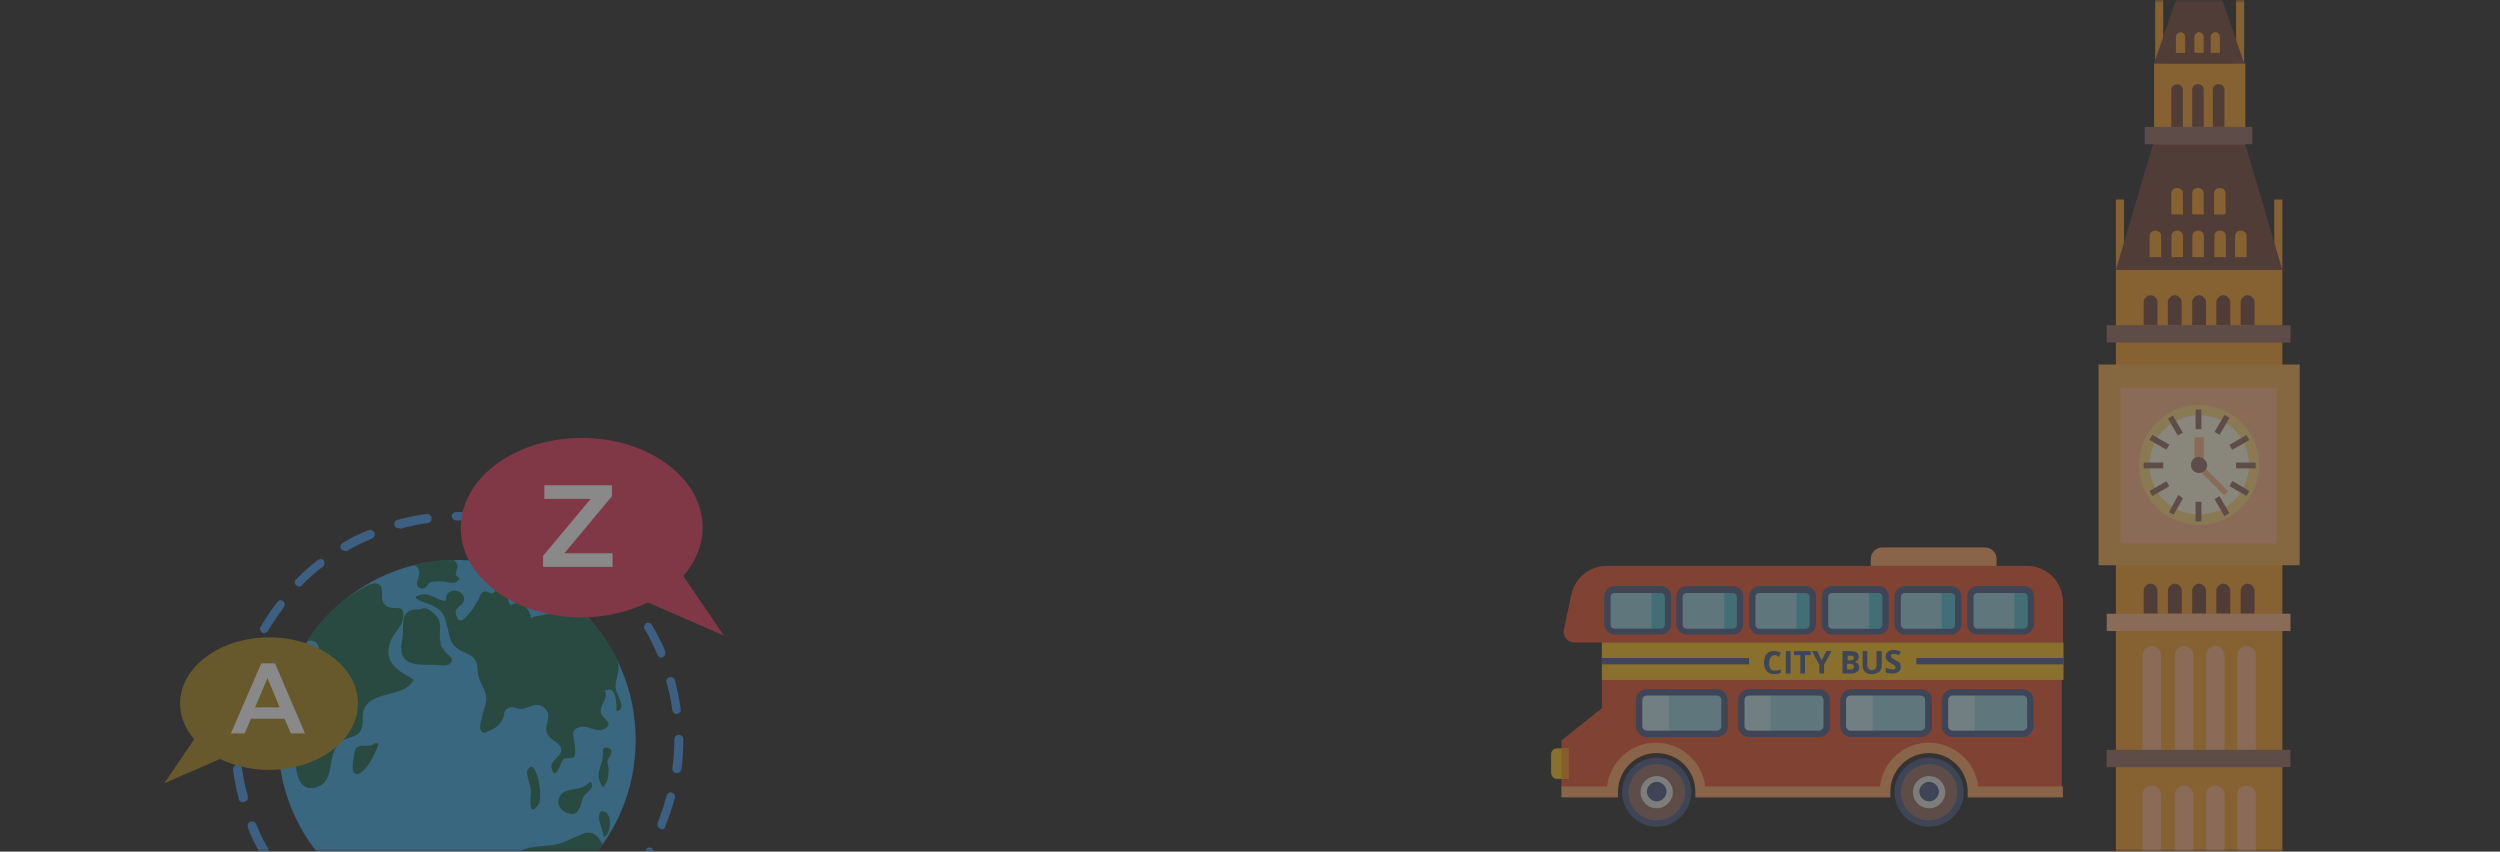 <svg width="411" height="140" viewBox="0 0 411 140" fill="none" xmlns="http://www.w3.org/2000/svg">
<rect x="0" y="0" width="411" height="140" fill="#333333" stroke="none"/>
<g opacity="0.6">
<mask id="mask0_641_7529" style="mask-type:alpha" maskUnits="userSpaceOnUse" x="0" y="0" width="411" height="140">
<path d="M0 5C0 2.239 2.239 0 5 0H406C408.761 0 411 2.239 411 5V140H0V5Z" fill="#FCB814"/>
</mask>
<g mask="url(#mask0_641_7529)">
<g style="mix-blend-mode:luminosity">
<mask id="mask1_641_7529" style="mask-type:alpha" maskUnits="userSpaceOnUse" x="0" y="-42" width="511" height="198">
<rect y="-42" width="511" height="198" rx="10" fill="#EEF4FF"/>
</mask>
<g mask="url(#mask1_641_7529)">
<g opacity="0.7">
<path d="M375.217 32.805H373.887V44.374H375.217V32.805Z" fill="#F69F2E"/>
<path d="M368.94 -1.141H367.609V10.428H368.94V-1.141Z" fill="#F69F2E"/>
<path d="M355.639 -1.141H354.309V10.428H355.639V-1.141Z" fill="#F69F2E"/>
<path d="M349.186 32.809H347.855V44.378H349.186V32.809Z" fill="#F69F2E"/>
<path d="M375.219 44.379H347.855V185.103H375.219V44.379Z" fill="#F69F2E"/>
<path d="M355.271 124.793H352.23V107.724C352.23 106.776 352.991 106.207 353.751 106.207C354.701 106.207 355.271 106.966 355.271 107.724V124.793Z" fill="#FFB887"/>
<path d="M360.583 124.793H357.543V107.724C357.543 106.776 358.303 106.207 359.063 106.207C360.013 106.207 360.583 106.966 360.583 107.724V124.793Z" fill="#FFB887"/>
<path d="M365.718 124.793H362.678V107.724C362.678 106.776 363.438 106.207 364.198 106.207C365.148 106.207 365.718 106.966 365.718 107.724V124.793Z" fill="#FFB887"/>
<path d="M370.859 124.793H367.818V107.724C367.818 106.776 368.578 106.207 369.339 106.207C370.289 106.207 370.859 106.966 370.859 107.724V124.793Z" fill="#FFB887"/>
<path d="M355.271 147.735H352.23V130.666C352.23 129.717 352.991 129.148 353.751 129.148C354.701 129.148 355.271 129.907 355.271 130.666V147.735Z" fill="#FFB887"/>
<path d="M360.583 147.735H357.543V130.666C357.543 129.717 358.303 129.148 359.063 129.148C360.013 129.148 360.583 129.907 360.583 130.666V147.735Z" fill="#FFB887"/>
<path d="M365.718 147.735H362.678V130.666C362.678 129.717 363.438 129.148 364.198 129.148C365.148 129.148 365.718 129.907 365.718 130.666V147.735Z" fill="#FFB887"/>
<path d="M370.859 147.735H367.818V130.666C367.818 129.717 368.578 129.148 369.339 129.148C370.289 129.148 370.859 129.907 370.859 130.666V147.735Z" fill="#FFB887"/>
<path d="M376.546 123.27H346.332V126.114H376.546V123.27Z" fill="#966D62"/>
<path d="M378.065 59.926H345V92.926H378.065V59.926Z" fill="#F8AF50"/>
<path d="M374.265 63.73H348.611V89.334H374.265V63.73Z" fill="#FFB887"/>
<path d="M354.696 100.888H352.416V97.095C352.416 96.526 352.986 95.957 353.556 95.957C354.126 95.957 354.696 96.526 354.696 97.095V100.888V100.888Z" fill="#764A3E"/>
<path d="M358.688 100.888H356.408V97.095C356.408 96.526 356.978 95.957 357.548 95.957C358.118 95.957 358.688 96.526 358.688 97.095V100.888V100.888Z" fill="#764A3E"/>
<path d="M362.673 100.888H360.393V97.095C360.393 96.526 360.963 95.957 361.533 95.957C362.103 95.957 362.673 96.526 362.673 97.095V100.888V100.888Z" fill="#764A3E"/>
<path d="M366.653 100.888H364.373V97.095C364.373 96.526 364.943 95.957 365.513 95.957C366.083 95.957 366.653 96.526 366.653 97.095V100.888V100.888Z" fill="#764A3E"/>
<path d="M370.646 100.888H368.365V97.095C368.365 96.526 368.935 95.957 369.505 95.957C370.075 95.957 370.646 96.526 370.646 97.095V100.888V100.888Z" fill="#764A3E"/>
<path d="M376.56 100.895H346.346V103.739H376.56V100.895Z" fill="#FFB887"/>
<path d="M354.696 53.462H352.416V49.669C352.416 49.1 352.986 48.531 353.556 48.531C354.126 48.531 354.696 49.1 354.696 49.669V53.462V53.462Z" fill="#764A3E"/>
<path d="M358.669 53.462H356.389V49.669C356.389 49.1 356.959 48.531 357.529 48.531C358.099 48.531 358.669 49.1 358.669 49.669V53.462V53.462Z" fill="#764A3E"/>
<path d="M362.673 53.462H360.393V49.669C360.393 49.1 360.963 48.531 361.533 48.531C362.103 48.531 362.673 49.1 362.673 49.669V53.462V53.462Z" fill="#764A3E"/>
<path d="M366.653 53.462H364.373V49.669C364.373 49.1 364.943 48.531 365.513 48.531C366.083 48.531 366.653 49.1 366.653 49.669V53.462V53.462Z" fill="#764A3E"/>
<path d="M370.646 53.462H368.365V49.669C368.365 49.1 368.935 48.531 369.505 48.531C370.075 48.531 370.646 49.1 370.646 49.669V53.462V53.462Z" fill="#764A3E"/>
<path d="M376.56 53.469H346.346V56.314H376.56V53.469Z" fill="#966D62"/>
<path d="M361.53 86.291C366.987 86.291 371.411 81.875 371.411 76.428C371.411 70.982 366.987 66.566 361.53 66.566C356.072 66.566 351.648 70.982 351.648 76.428C351.648 81.875 356.072 86.291 361.53 86.291Z" fill="#FFDA7E"/>
<path d="M369.719 76.429C369.719 80.98 366.109 84.584 361.548 84.584C356.987 84.584 353.377 80.98 353.377 76.429C353.377 71.877 356.987 68.273 361.548 68.273C366.109 68.273 369.719 71.877 369.719 76.429Z" fill="#FFF6E0"/>
<path d="M361.907 67.328H360.957V70.552H361.907V67.328Z" fill="#966D62"/>
<path d="M357.239 68.337L356.416 68.811L358.031 71.604L358.854 71.129L357.239 68.337Z" fill="#966D62"/>
<path d="M353.84 71.495L353.365 72.316L356.163 73.928L356.638 73.107L353.84 71.495Z" fill="#966D62"/>
<path d="M355.646 76.047H352.416V76.995H355.646V76.047Z" fill="#966D62"/>
<path d="M356.164 79.117L353.365 80.727L353.84 81.548L356.638 79.938L356.164 79.117Z" fill="#966D62"/>
<path d="M357.352 84.587L356.592 84.208L358.112 81.363L358.872 81.932L357.352 84.587Z" fill="#966D62"/>
<path d="M361.907 82.496H360.957V85.72H361.907V82.496Z" fill="#966D62"/>
<path d="M364.889 81.577L364.066 82.051L365.681 84.843L366.504 84.369L364.889 81.577Z" fill="#966D62"/>
<path d="M367.008 79.093L366.533 79.914L369.331 81.526L369.806 80.705L367.008 79.093Z" fill="#966D62"/>
<path d="M370.84 76.047H367.609V76.995H370.84V76.047Z" fill="#966D62"/>
<path d="M369.301 71.527L366.502 73.137L366.976 73.958L369.775 72.348L369.301 71.527Z" fill="#966D62"/>
<path d="M365.699 68.211L364.086 71.004L364.909 71.478L366.522 68.684L365.699 68.211Z" fill="#966D62"/>
<path d="M362.301 71.883H360.781V76.434H362.301V71.883Z" fill="#FFB887"/>
<path d="M361.742 76.181L361.07 76.852L365.639 81.411L366.311 80.741L361.742 76.181Z" fill="#FFB887"/>
<path d="M362.856 76.429C362.856 77.188 362.286 77.757 361.525 77.757C360.765 77.757 360.195 77.188 360.195 76.429C360.195 75.671 360.765 75.102 361.525 75.102C362.286 75.291 362.856 75.86 362.856 76.429Z" fill="#966D62"/>
<path d="M347.855 44.374H375.219L368.948 23.133H354.126L347.855 44.374Z" fill="#764A3E"/>
<path d="M369.137 10.43H354.125V23.706H369.137V10.43Z" fill="#F69F2E"/>
<path d="M359.051 20.877H356.961V14.808C356.961 14.239 357.341 13.859 357.911 13.859C358.481 13.859 358.861 14.239 358.861 14.808V20.877H359.051Z" fill="#764A3E"/>
<path d="M362.481 20.861H360.391V14.792C360.391 14.223 360.771 13.844 361.341 13.844C361.911 13.844 362.291 14.223 362.291 14.792V20.861H362.481Z" fill="#764A3E"/>
<path d="M365.887 20.861H363.797V14.792C363.797 14.223 364.177 13.844 364.747 13.844C365.317 13.844 365.697 14.223 365.697 14.792V20.861H365.887Z" fill="#764A3E"/>
<path d="M370.278 20.863H352.605V23.708H370.278V20.863Z" fill="#966D62"/>
<path d="M354.125 10.431L361.536 -11L368.947 10.431H354.125Z" fill="#764A3E"/>
<path d="M355.485 42.272H353.395V38.858C353.395 38.289 353.775 37.91 354.345 37.91C354.915 37.91 355.295 38.289 355.295 38.858V42.272H355.485Z" fill="#F69F2E"/>
<path d="M359.077 42.272H356.986V38.858C356.986 38.289 357.366 37.91 357.936 37.91C358.507 37.91 358.887 38.289 358.887 38.858V42.272H359.077Z" fill="#F69F2E"/>
<path d="M362.51 42.272H360.42V38.858C360.42 38.289 360.8 37.91 361.37 37.91C361.94 37.91 362.32 38.289 362.32 38.858V42.272H362.51Z" fill="#F69F2E"/>
<path d="M366.125 42.272H364.035V38.858C364.035 38.289 364.415 37.91 364.985 37.91C365.555 37.91 365.935 38.289 365.935 38.858V42.272H366.125Z" fill="#F69F2E"/>
<path d="M369.532 42.272H367.441V38.858C367.441 38.289 367.821 37.91 368.392 37.91C368.962 37.91 369.342 38.289 369.342 38.858V42.272H369.532Z" fill="#F69F2E"/>
<path d="M359.057 35.261H356.967V31.847C356.967 31.278 357.347 30.898 357.917 30.898C358.487 30.898 358.867 31.278 358.867 31.847V35.261H359.057Z" fill="#F69F2E"/>
<path d="M362.485 35.261H360.395V31.847C360.395 31.278 360.775 30.898 361.345 30.898C361.915 30.898 362.295 31.278 362.295 31.847V35.261H362.485Z" fill="#F69F2E"/>
<path d="M366.082 35.261H363.992V31.847C363.992 31.278 364.372 30.898 364.942 30.898C365.512 30.898 365.892 31.278 365.892 31.847V35.261H366.082Z" fill="#F69F2E"/>
<path d="M359.425 8.695H357.715V6.04C357.715 5.661 358.095 5.281 358.475 5.281C358.855 5.281 359.235 5.661 359.235 6.04V8.695H359.425Z" fill="#F69F2E"/>
<path d="M362.284 8.695H360.764V6.04C360.764 5.661 361.144 5.281 361.524 5.281C361.904 5.281 362.284 5.661 362.284 6.04V8.695V8.695Z" fill="#F69F2E"/>
<path d="M365.146 8.695H363.436V6.04C363.436 5.661 363.816 5.281 364.196 5.281C364.576 5.281 364.956 5.661 364.956 6.04V8.695H365.146Z" fill="#F69F2E"/>
<path d="M328.239 95.302H307.559V91.894C307.559 90.852 308.412 90 309.456 90H326.342C327.385 90 328.239 90.852 328.239 91.894V95.302Z" fill="#FFA667"/>
<path d="M263.347 105.625V116.418L256.707 121.72V130.147H265.055C265.055 126.17 268.28 122.951 272.265 122.951C276.249 122.951 279.474 126.17 279.474 130.147H309.736C309.736 126.17 312.961 122.951 316.945 122.951C320.93 122.951 324.155 126.17 324.155 130.147H338.954V105.625H263.347Z" fill="#EA552F"/>
<path d="M339.143 131.092H323.491V130.145C323.491 126.642 320.645 123.802 317.135 123.802C313.625 123.802 310.779 126.642 310.779 130.145V131.092H278.715V130.145C278.715 126.642 275.869 123.802 272.36 123.802C268.85 123.802 266.004 126.642 266.004 130.145V131.092H256.707V129.293H264.201C264.676 125.222 268.091 122.098 272.265 122.098C276.439 122.098 279.949 125.317 280.328 129.293H309.072C309.546 125.222 312.961 122.098 317.135 122.098C321.309 122.098 324.819 125.317 325.198 129.293H339.143V131.092Z" fill="#FFA667"/>
<path d="M339.147 105.623H258.797C257.659 105.623 256.9 104.582 257.09 103.54L258.323 97.765C258.892 95.019 261.358 93.031 264.11 93.031H333.265C336.49 93.031 339.147 95.682 339.147 98.901V105.623Z" fill="#EA552F"/>
<path d="M339.242 105.625H263.352V111.779H339.242V105.625Z" fill="#FDC323"/>
<path d="M277.486 130.145C277.486 132.985 275.209 135.352 272.268 135.352C269.328 135.352 267.051 133.08 267.051 130.145C267.051 127.304 269.328 124.938 272.268 124.938C275.209 124.938 277.486 127.304 277.486 130.145Z" fill="#966D62"/>
<path d="M272.364 135.92C269.233 135.92 266.672 133.364 266.672 130.239C266.672 127.115 269.233 124.559 272.364 124.559C275.494 124.559 278.055 127.115 278.055 130.239C278.055 133.364 275.494 135.92 272.364 135.92ZM272.364 125.6C269.802 125.6 267.715 127.683 267.715 130.239C267.715 132.796 269.802 134.878 272.364 134.878C274.925 134.878 277.012 132.796 277.012 130.239C277.012 127.588 274.925 125.6 272.364 125.6Z" fill="#485C85"/>
<path d="M274.45 130.139C274.45 131.275 273.501 132.316 272.268 132.316C271.035 132.316 270.086 131.369 270.086 130.139C270.086 129.002 271.035 127.961 272.268 127.961C273.501 127.961 274.45 129.002 274.45 130.139Z" fill="#485C85"/>
<path d="M272.363 132.884C270.845 132.884 269.707 131.653 269.707 130.233C269.707 128.718 270.94 127.582 272.363 127.582C273.881 127.582 275.019 128.813 275.019 130.233C275.019 131.653 273.786 132.884 272.363 132.884ZM272.363 128.529C271.509 128.529 270.751 129.286 270.751 130.138C270.751 130.99 271.509 131.748 272.363 131.748C273.217 131.748 273.976 130.99 273.976 130.138C273.976 129.286 273.217 128.529 272.363 128.529Z" fill="#E1E1E0"/>
<path d="M322.357 130.145C322.357 132.985 320.08 135.352 317.139 135.352C314.199 135.352 311.922 133.08 311.922 130.145C311.922 127.304 314.199 124.938 317.139 124.938C320.08 124.938 322.357 127.304 322.357 130.145Z" fill="#966D62"/>
<path d="M317.141 135.92C314.011 135.92 311.449 133.364 311.449 130.239C311.449 127.115 314.011 124.559 317.141 124.559C320.272 124.559 322.833 127.115 322.833 130.239C322.833 133.364 320.272 135.92 317.141 135.92ZM317.141 125.6C314.58 125.6 312.493 127.683 312.493 130.239C312.493 132.796 314.58 134.878 317.141 134.878C319.702 134.878 321.789 132.796 321.789 130.239C321.789 127.588 319.702 125.6 317.141 125.6Z" fill="#485C85"/>
<path d="M317.143 132.316C318.348 132.316 319.325 131.341 319.325 130.139C319.325 128.936 318.348 127.961 317.143 127.961C315.938 127.961 314.961 128.936 314.961 130.139C314.961 131.341 315.938 132.316 317.143 132.316Z" fill="#485C85"/>
<path d="M317.144 132.884C315.627 132.884 314.488 131.653 314.488 130.233C314.488 128.718 315.722 127.582 317.144 127.582C318.662 127.582 319.801 128.813 319.801 130.233C319.801 131.653 318.662 132.884 317.144 132.884ZM317.144 128.529C316.291 128.529 315.532 129.286 315.532 130.138C315.532 130.99 316.291 131.748 317.144 131.748C317.998 131.748 318.757 130.99 318.757 130.138C318.757 129.286 317.998 128.529 317.144 128.529Z" fill="#E1E1E0"/>
<path d="M291.804 107.702C291.52 107.702 291.235 107.796 291.14 108.081C290.951 108.27 290.856 108.649 290.856 109.027C290.856 109.879 291.14 110.258 291.804 110.258C292.089 110.258 292.374 110.163 292.753 110.069V110.637C292.468 110.732 292.089 110.826 291.709 110.826C291.14 110.826 290.761 110.637 290.476 110.353C290.192 110.069 290.002 109.595 290.002 108.933C290.002 108.554 290.097 108.175 290.192 107.891C290.287 107.607 290.571 107.418 290.761 107.228C291.045 107.039 291.33 107.039 291.709 107.039C292.089 107.039 292.468 107.134 292.753 107.323L292.468 107.986C292.374 107.891 292.184 107.891 292.089 107.796C292.089 107.702 291.994 107.702 291.804 107.702Z" fill="#485C85"/>
<path d="M293.602 110.732V107.039H294.36V110.732H293.602Z" fill="#485C85"/>
<path d="M296.74 110.732H295.981V107.702H294.938V107.039H297.689V107.702H296.74V110.732Z" fill="#485C85"/>
<path d="M299.494 108.554L300.252 107.039H301.106L299.873 109.311V110.732H299.114V109.311L297.881 107.039H298.735L299.494 108.554Z" fill="#485C85"/>
<path d="M302.906 107.039H304.045C304.614 107.039 304.993 107.134 305.183 107.228C305.468 107.418 305.562 107.607 305.562 107.986C305.562 108.175 305.468 108.365 305.373 108.554C305.278 108.649 305.088 108.743 304.993 108.838C305.183 108.933 305.373 109.027 305.468 109.122C305.562 109.311 305.657 109.501 305.657 109.69C305.657 110.069 305.562 110.258 305.278 110.447C304.993 110.637 304.709 110.732 304.329 110.732H302.906V107.039V107.039ZM303.665 108.554H304.139C304.329 108.554 304.519 108.554 304.614 108.459C304.709 108.365 304.804 108.27 304.804 108.175C304.804 108.081 304.709 107.891 304.614 107.891C304.519 107.796 304.329 107.796 304.139 107.796H303.76V108.554H303.665ZM303.665 109.122V110.069H304.139C304.329 110.069 304.519 110.069 304.614 109.974C304.709 109.879 304.804 109.785 304.804 109.595C304.804 109.311 304.614 109.122 304.139 109.122H303.665Z" fill="#485C85"/>
<path d="M309.357 107.039V109.406C309.357 109.69 309.262 109.879 309.167 110.163C309.072 110.353 308.883 110.542 308.598 110.637C308.408 110.732 308.124 110.826 307.744 110.826C307.27 110.826 306.891 110.732 306.606 110.447C306.321 110.163 306.227 109.879 306.227 109.406V107.039H306.985V109.311C306.985 109.595 307.08 109.785 307.175 109.974C307.27 110.069 307.46 110.163 307.744 110.163C308.029 110.163 308.219 110.069 308.314 109.974C308.408 109.879 308.503 109.595 308.503 109.311V107.039H309.357Z" fill="#485C85"/>
<path d="M312.484 109.692C312.484 110.071 312.389 110.26 312.105 110.449C311.82 110.639 311.535 110.733 311.061 110.733C310.682 110.733 310.302 110.639 310.018 110.544V109.787C310.302 109.881 310.492 109.976 310.682 109.976C310.871 109.976 310.966 110.071 311.156 110.071C311.346 110.071 311.441 110.071 311.535 109.976C311.63 109.881 311.63 109.787 311.63 109.692C311.63 109.597 311.63 109.597 311.535 109.503C311.535 109.408 311.441 109.408 311.346 109.313C311.251 109.219 311.061 109.219 310.871 109.029C310.682 108.934 310.492 108.84 310.397 108.745C310.302 108.65 310.207 108.556 310.112 108.366C310.018 108.272 310.018 108.082 310.018 107.893C310.018 107.609 310.112 107.325 310.397 107.136C310.587 106.946 310.966 106.852 311.346 106.852C311.535 106.852 311.725 106.852 311.915 106.946C312.105 106.946 312.294 107.041 312.484 107.136L312.199 107.704C312.01 107.609 311.82 107.609 311.725 107.514C311.63 107.514 311.441 107.514 311.346 107.514C311.156 107.514 311.061 107.514 310.966 107.609C310.871 107.704 310.871 107.798 310.871 107.893C310.871 107.988 310.871 107.988 310.966 108.082C310.966 108.177 311.061 108.177 311.156 108.272C311.251 108.366 311.346 108.366 311.63 108.556C312.01 108.745 312.199 108.84 312.389 109.029C312.389 109.313 312.484 109.503 312.484 109.692Z" fill="#485C85"/>
<path d="M339.243 108.176H315.053V109.217H339.243V108.176Z" fill="#485C85"/>
<path d="M287.542 108.176H263.352V109.217H287.542V108.176Z" fill="#485C85"/>
<path d="M273.038 103.727H265.449C264.785 103.727 264.311 103.254 264.311 102.591V98.046C264.311 97.383 264.785 96.91 265.449 96.91H273.038C273.702 96.91 274.176 97.383 274.176 98.046V102.591C274.176 103.254 273.607 103.727 273.038 103.727Z" fill="#9BD4DF"/>
<path d="M273.03 96.91H271.512V103.727H273.03C273.694 103.727 274.168 103.254 274.168 102.591V98.046C274.168 97.478 273.599 96.91 273.03 96.91Z" fill="#56C0D0"/>
<path d="M273.039 104.301H265.45C264.501 104.301 263.742 103.543 263.742 102.596V98.052C263.742 97.105 264.501 96.348 265.45 96.348H273.039C273.987 96.348 274.746 97.105 274.746 98.052V102.596C274.746 103.543 273.893 104.301 273.039 104.301ZM265.45 97.484C265.07 97.484 264.786 97.768 264.786 98.147V102.691C264.786 103.07 265.07 103.354 265.45 103.354H273.039C273.418 103.354 273.703 103.07 273.703 102.691V98.147C273.703 97.768 273.418 97.484 273.039 97.484H265.45Z" fill="#485C85"/>
<path d="M284.886 103.731H277.297C276.633 103.731 276.158 103.257 276.158 102.595V98.05C276.158 97.387 276.633 96.914 277.297 96.914H284.886C285.55 96.914 286.024 97.387 286.024 98.05V102.595C286.119 103.257 285.55 103.731 284.886 103.731Z" fill="#9BD4DF"/>
<path d="M284.884 96.914H283.461V103.731H284.979C285.643 103.731 286.117 103.257 286.117 102.595V98.05C286.117 97.482 285.548 96.914 284.884 96.914Z" fill="#56C0D0"/>
<path d="M284.879 104.308H277.29C276.341 104.308 275.582 103.551 275.582 102.604V98.06C275.582 97.113 276.341 96.356 277.29 96.356H284.879C285.827 96.356 286.586 97.113 286.586 98.06V102.604C286.586 103.551 285.827 104.308 284.879 104.308ZM277.29 97.492C276.91 97.492 276.626 97.776 276.626 98.154V102.699C276.626 103.078 276.91 103.362 277.29 103.362H284.879C285.258 103.362 285.543 103.078 285.543 102.699V98.154C285.543 97.776 285.258 97.492 284.879 97.492H277.29Z" fill="#485C85"/>
<path d="M296.847 103.731H289.258C288.593 103.731 288.119 103.257 288.119 102.595V98.05C288.119 97.387 288.593 96.914 289.258 96.914H296.847C297.511 96.914 297.985 97.387 297.985 98.05V102.595C297.985 103.257 297.511 103.731 296.847 103.731Z" fill="#9BD4DF"/>
<path d="M296.85 96.914H295.332V103.731H296.85C297.514 103.731 297.988 103.257 297.988 102.595V98.05C297.988 97.482 297.514 96.914 296.85 96.914Z" fill="#56C0D0"/>
<path d="M296.847 104.308H289.258C288.31 104.308 287.551 103.551 287.551 102.604V98.06C287.551 97.113 288.31 96.356 289.258 96.356H296.847C297.796 96.356 298.555 97.113 298.555 98.06V102.604C298.555 103.551 297.796 104.308 296.847 104.308ZM289.258 97.492C288.879 97.492 288.594 97.776 288.594 98.154V102.699C288.594 103.078 288.879 103.362 289.258 103.362H296.847C297.227 103.362 297.511 103.078 297.511 102.699V98.154C297.511 97.776 297.227 97.492 296.847 97.492H289.258Z" fill="#485C85"/>
<path d="M308.804 103.731H301.215C300.55 103.731 300.076 103.257 300.076 102.595V98.05C300.076 97.387 300.55 96.914 301.215 96.914H308.804C309.468 96.914 309.942 97.387 309.942 98.05V102.595C309.942 103.257 309.468 103.731 308.804 103.731Z" fill="#9BD4DF"/>
<path d="M308.803 96.914H307.285V103.731H308.803C309.467 103.731 309.941 103.257 309.941 102.595V98.05C309.941 97.482 309.467 96.914 308.803 96.914Z" fill="#56C0D0"/>
<path d="M308.804 104.308H301.215C300.267 104.308 299.508 103.551 299.508 102.604V98.06C299.508 97.113 300.267 96.356 301.215 96.356H308.804C309.753 96.356 310.512 97.113 310.512 98.06V102.604C310.512 103.551 309.753 104.308 308.804 104.308ZM301.215 97.492C300.836 97.492 300.551 97.776 300.551 98.154V102.699C300.551 103.078 300.836 103.362 301.215 103.362H308.804C309.184 103.362 309.468 103.078 309.468 102.699V98.154C309.468 97.776 309.184 97.492 308.804 97.492H301.215Z" fill="#485C85"/>
<path d="M320.753 103.731H313.164C312.5 103.731 312.025 103.257 312.025 102.595V98.05C312.025 97.387 312.5 96.914 313.164 96.914H320.753C321.417 96.914 321.891 97.387 321.891 98.05V102.595C321.891 103.257 321.417 103.731 320.753 103.731Z" fill="#9BD4DF"/>
<path d="M320.756 96.914H319.238V103.731H320.756C321.42 103.731 321.894 103.257 321.894 102.595V98.05C321.894 97.482 321.42 96.914 320.756 96.914Z" fill="#56C0D0"/>
<path d="M320.758 104.308H313.168C312.22 104.308 311.461 103.551 311.461 102.604V98.06C311.461 97.113 312.22 96.356 313.168 96.356H320.758C321.706 96.356 322.465 97.113 322.465 98.06V102.604C322.465 103.551 321.706 104.308 320.758 104.308ZM313.168 97.492C312.789 97.492 312.504 97.776 312.504 98.154V102.699C312.504 103.078 312.789 103.362 313.168 103.362H320.758C321.137 103.362 321.422 103.078 321.422 102.699V98.154C321.422 97.776 321.137 97.492 320.758 97.492H313.168Z" fill="#485C85"/>
<path d="M332.702 103.727H325.113C324.449 103.727 323.975 103.254 323.975 102.591V98.046C323.975 97.383 324.449 96.91 325.113 96.91H332.702C333.366 96.91 333.84 97.383 333.84 98.046V102.591C333.84 103.254 333.271 103.727 332.702 103.727Z" fill="#9BD4DF"/>
<path d="M332.698 96.91H331.18V103.727H332.698C333.362 103.727 333.836 103.254 333.836 102.591V98.046C333.836 97.478 333.267 96.91 332.698 96.91Z" fill="#56C0D0"/>
<path d="M332.699 104.301H325.11C324.161 104.301 323.402 103.543 323.402 102.596V98.052C323.402 97.105 324.161 96.348 325.11 96.348H332.699C333.648 96.348 334.407 97.105 334.407 98.052V102.596C334.312 103.543 333.553 104.301 332.699 104.301ZM325.11 97.484C324.73 97.484 324.446 97.768 324.446 98.147V102.691C324.446 103.07 324.73 103.354 325.11 103.354H332.699C333.078 103.354 333.363 103.07 333.363 102.691V98.147C333.363 97.768 333.078 97.484 332.699 97.484H325.11Z" fill="#485C85"/>
<path d="M282.235 120.593H270.757C270.093 120.593 269.523 120.025 269.523 119.362V115.102C269.523 114.439 270.093 113.871 270.757 113.871H282.235C282.899 113.871 283.468 114.439 283.468 115.102V119.362C283.563 120.025 282.994 120.593 282.235 120.593Z" fill="#9BD4DF"/>
<g opacity="0.86">
<path opacity="0.86" d="M274.361 113.871H270.757C270.093 113.871 269.523 114.439 269.523 115.102V119.362C269.523 120.025 270.093 120.593 270.757 120.593H274.361V113.871Z" fill="#D6ECF1"/>
</g>
<path d="M282.232 121.159H270.754C269.71 121.159 268.951 120.307 268.951 119.36V115.1C268.951 114.058 269.805 113.301 270.754 113.301H282.232C283.276 113.301 284.034 114.153 284.034 115.1V119.36C284.129 120.307 283.276 121.159 282.232 121.159ZM270.754 114.342C270.374 114.342 269.995 114.626 269.995 115.1V119.36C269.995 119.739 270.279 120.118 270.754 120.118H282.232C282.612 120.118 282.991 119.834 282.991 119.36V115.1C282.991 114.721 282.706 114.342 282.232 114.342H270.754Z" fill="#485C85"/>
<path d="M299.026 120.597H287.548C286.884 120.597 286.314 120.029 286.314 119.366V115.106C286.314 114.443 286.884 113.875 287.548 113.875H299.026C299.69 113.875 300.259 114.443 300.259 115.106V119.366C300.259 120.029 299.69 120.597 299.026 120.597Z" fill="#9BD4DF"/>
<g opacity="0.86">
<path opacity="0.86" d="M291.063 113.875H287.458C286.794 113.875 286.225 114.443 286.225 115.106V119.366C286.225 120.029 286.794 120.597 287.458 120.597H291.063V113.875Z" fill="#D6ECF1"/>
</g>
<path d="M299.031 121.159H287.552C286.509 121.159 285.75 120.307 285.75 119.36V115.1C285.75 114.058 286.604 113.301 287.552 113.301H299.031C300.074 113.301 300.833 114.153 300.833 115.1V119.36C300.833 120.307 300.074 121.159 299.031 121.159ZM287.552 114.342C287.173 114.342 286.794 114.626 286.794 115.1V119.36C286.794 119.739 287.078 120.118 287.552 120.118H299.031C299.41 120.118 299.79 119.834 299.79 119.36V115.1C299.79 114.721 299.505 114.342 299.031 114.342H287.552Z" fill="#485C85"/>
<path d="M315.815 120.593H304.337C303.673 120.593 303.104 120.025 303.104 119.362V115.102C303.104 114.439 303.673 113.871 304.337 113.871H315.815C316.479 113.871 317.048 114.439 317.048 115.102V119.362C317.048 120.025 316.479 120.593 315.815 120.593Z" fill="#9BD4DF"/>
<g opacity="0.86">
<path opacity="0.86" d="M307.852 113.871H304.247C303.583 113.871 303.014 114.439 303.014 115.102V119.362C303.014 120.025 303.583 120.593 304.247 120.593H307.852V113.871Z" fill="#D6ECF1"/>
</g>
<path d="M315.824 121.163H304.345C303.302 121.163 302.543 120.311 302.543 119.364V115.104C302.543 114.062 303.397 113.305 304.345 113.305H315.824C316.867 113.305 317.626 114.157 317.626 115.104V119.364C317.626 120.311 316.772 121.163 315.824 121.163ZM304.251 114.346C303.871 114.346 303.492 114.63 303.492 115.104V119.364C303.492 119.743 303.776 120.121 304.251 120.121H315.729C316.108 120.121 316.488 119.837 316.488 119.364V115.104C316.488 114.725 316.203 114.346 315.729 114.346H304.251Z" fill="#485C85"/>
<path d="M332.511 120.593H321.032C320.368 120.593 319.799 120.025 319.799 119.362V115.102C319.799 114.439 320.368 113.871 321.032 113.871H332.511C333.175 113.871 333.744 114.439 333.744 115.102V119.362C333.839 120.025 333.269 120.593 332.511 120.593Z" fill="#9BD4DF"/>
<g opacity="0.86">
<path opacity="0.86" d="M324.637 113.871H321.032C320.368 113.871 319.799 114.439 319.799 115.102V119.362C319.799 120.025 320.368 120.593 321.032 120.593H324.637V113.871Z" fill="#D6ECF1"/>
</g>
<path d="M332.511 121.159H321.033C319.989 121.159 319.23 120.307 319.23 119.36V115.1C319.23 114.058 320.084 113.301 321.033 113.301H332.511C333.555 113.301 334.314 114.153 334.314 115.1V119.36C334.314 120.307 333.555 121.159 332.511 121.159ZM321.033 114.342C320.653 114.342 320.274 114.626 320.274 115.1V119.36C320.274 119.739 320.559 120.118 321.033 120.118H332.511C332.891 120.118 333.27 119.834 333.27 119.36V115.1C333.27 114.721 332.986 114.342 332.511 114.342H321.033Z" fill="#485C85"/>
<path d="M255.949 128.049H257.846V123.031H255.949C255.379 123.031 255 123.505 255 123.978V127.008C255 127.576 255.474 128.049 255.949 128.049Z" fill="#FDC323"/>
<path d="M257.853 123.039H256.715V128.057H257.853V123.039Z" fill="#F49820"/>
<path d="M75.111 159.143C73.419 159.143 71.833 159.036 70.246 158.823C69.823 158.823 69.612 158.397 69.612 157.971C69.612 157.545 70.035 157.332 70.458 157.332C71.938 157.545 73.525 157.652 75.111 157.652C75.534 157.652 75.851 157.971 75.851 158.397C75.851 158.823 75.534 159.143 75.111 159.143ZM79.87 158.823C79.552 158.823 79.235 158.61 79.129 158.184C79.129 157.758 79.341 157.439 79.764 157.332C81.35 157.119 82.831 156.8 84.311 156.374C84.734 156.267 85.052 156.48 85.157 156.906C85.263 157.332 85.052 157.652 84.629 157.758C83.148 158.291 81.562 158.61 79.87 158.823C79.87 158.823 79.975 158.823 79.87 158.823ZM65.699 157.865C65.593 157.865 65.593 157.865 65.488 157.865C63.901 157.439 62.421 156.906 60.835 156.267C60.517 156.161 60.306 155.735 60.412 155.309C60.517 154.99 60.94 154.777 61.363 154.883C62.844 155.522 64.324 155.948 65.805 156.374C66.228 156.48 66.439 156.906 66.334 157.226C66.334 157.652 66.016 157.865 65.699 157.865ZM89.07 156.267C88.753 156.267 88.541 156.054 88.436 155.842C88.33 155.522 88.436 155.096 88.859 154.883C90.339 154.244 91.714 153.605 93.088 152.753C93.406 152.54 93.829 152.647 94.04 152.966C94.252 153.286 94.146 153.712 93.829 153.925C92.454 154.777 90.974 155.522 89.493 156.054C89.281 156.267 89.176 156.267 89.07 156.267ZM56.922 154.244C56.816 154.244 56.71 154.244 56.605 154.138C55.23 153.286 53.855 152.434 52.586 151.369C52.269 151.156 52.269 150.73 52.48 150.411C52.692 150.091 53.115 149.985 53.432 150.304C54.701 151.263 55.97 152.114 57.345 152.966C57.662 153.179 57.768 153.605 57.556 153.925C57.345 154.031 57.133 154.244 56.922 154.244ZM97.319 151.475C97.107 151.475 96.896 151.369 96.79 151.156C96.578 150.837 96.578 150.411 96.896 150.198C98.165 149.239 99.328 148.174 100.385 147.109C100.703 146.79 101.126 146.79 101.337 147.109C101.654 147.429 101.654 147.855 101.337 148.068C100.174 149.239 99.011 150.304 97.636 151.263C97.636 151.475 97.424 151.475 97.319 151.475ZM49.308 148.387C49.096 148.387 48.99 148.281 48.779 148.174C47.616 147.003 46.558 145.832 45.606 144.447C45.395 144.128 45.395 143.702 45.712 143.489C46.029 143.276 46.453 143.276 46.664 143.595C47.616 144.873 48.673 146.045 49.731 147.109C50.048 147.429 50.048 147.855 49.731 148.068C49.731 148.281 49.519 148.387 49.308 148.387ZM104.087 144.66C103.981 144.66 103.769 144.66 103.664 144.554C103.346 144.341 103.346 143.915 103.558 143.595C104.51 142.317 105.356 141.04 106.202 139.655C106.413 139.336 106.836 139.229 107.153 139.442C107.471 139.655 107.576 140.081 107.365 140.401C106.519 141.785 105.673 143.169 104.615 144.447C104.51 144.66 104.298 144.66 104.087 144.66ZM43.492 140.72C43.28 140.72 42.963 140.614 42.857 140.401C42.011 139.016 41.271 137.526 40.742 136.035C40.636 135.715 40.742 135.289 41.165 135.076C41.482 134.97 41.905 135.076 42.117 135.502C42.751 136.993 43.386 138.377 44.232 139.762C44.443 140.081 44.337 140.507 44.02 140.72C43.703 140.72 43.597 140.72 43.492 140.72ZM108.845 136.354C108.74 136.354 108.634 136.354 108.528 136.248C108.211 136.141 107.999 135.715 108.105 135.289C108.74 133.798 109.163 132.308 109.586 130.817C109.691 130.391 110.114 130.178 110.432 130.284C110.855 130.391 111.066 130.817 110.96 131.136C110.537 132.734 110.009 134.224 109.374 135.822C109.374 136.248 109.057 136.354 108.845 136.354ZM39.896 131.882C39.579 131.882 39.261 131.669 39.261 131.349C38.839 129.752 38.521 128.155 38.31 126.557C38.31 126.131 38.521 125.812 38.944 125.705C39.367 125.705 39.684 125.918 39.79 126.344C40.002 127.942 40.319 129.432 40.742 130.923C40.848 131.349 40.636 131.669 40.213 131.775C40.002 131.882 39.896 131.882 39.896 131.882ZM111.278 127.09C111.278 127.09 111.172 127.09 111.278 127.09C110.749 127.09 110.537 126.77 110.537 126.344C110.749 124.747 110.855 123.256 110.855 121.659V121.552C110.855 121.126 111.172 120.807 111.595 120.807C112.018 120.807 112.335 121.126 112.335 121.552V121.659C112.335 123.256 112.229 124.96 112.018 126.557C111.912 126.877 111.595 127.09 111.278 127.09ZM38.627 122.404C38.204 122.404 37.887 122.085 37.887 121.765H38.627L37.887 121.659C37.887 120.061 37.992 118.464 38.204 116.867C38.204 116.441 38.627 116.228 38.944 116.228C39.367 116.228 39.579 116.654 39.579 117.08C39.367 118.571 39.261 120.168 39.261 121.659C39.261 121.978 38.944 122.404 38.627 122.404ZM111.278 117.399C110.96 117.399 110.643 117.186 110.537 116.76C110.326 115.163 110.009 113.672 109.586 112.181C109.48 111.755 109.691 111.436 110.114 111.329C110.537 111.223 110.855 111.436 110.96 111.862C111.383 113.459 111.701 115.056 111.912 116.654C112.018 116.973 111.701 117.293 111.278 117.399ZM39.79 112.927C39.684 112.927 39.684 112.927 39.579 112.927C39.156 112.82 38.944 112.394 39.05 112.075C39.473 110.477 40.002 108.987 40.636 107.389C40.742 107.07 41.165 106.857 41.588 106.963C41.905 107.07 42.117 107.496 42.011 107.922C41.377 109.413 40.953 110.903 40.531 112.394C40.425 112.714 40.108 112.927 39.79 112.927ZM108.74 108.135C108.422 108.135 108.211 107.922 108.105 107.709C107.471 106.218 106.836 104.834 105.99 103.449C105.779 103.13 105.884 102.704 106.202 102.491C106.519 102.278 106.942 102.384 107.153 102.704C107.999 104.088 108.74 105.579 109.374 107.07C109.48 107.389 109.374 107.815 108.951 108.028C108.951 108.135 108.845 108.135 108.74 108.135ZM43.386 104.088C43.28 104.088 43.174 104.088 43.069 103.982C42.751 103.769 42.645 103.343 42.857 103.023C43.703 101.639 44.549 100.255 45.606 98.977C45.818 98.657 46.241 98.551 46.558 98.87C46.876 99.083 46.876 99.509 46.664 99.829C45.712 101.106 44.866 102.384 44.02 103.769C43.914 103.875 43.703 104.088 43.386 104.088ZM103.981 99.829C103.769 99.829 103.558 99.722 103.452 99.509C102.5 98.231 101.443 97.06 100.385 95.995C100.068 95.676 100.068 95.25 100.385 95.037C100.703 94.717 101.126 94.717 101.337 95.037C102.5 96.208 103.558 97.379 104.51 98.657C104.721 98.977 104.721 99.403 104.404 99.616C104.298 99.829 104.087 99.829 103.981 99.829ZM49.202 96.421C48.99 96.421 48.885 96.314 48.673 96.208C48.356 95.888 48.356 95.463 48.673 95.25C49.837 94.078 51 93.013 52.269 92.055C52.586 91.842 53.009 91.842 53.221 92.161C53.432 92.481 53.432 92.907 53.115 93.12C51.846 94.078 50.682 95.143 49.625 96.208C49.625 96.314 49.413 96.421 49.202 96.421ZM97.213 93.12C97.107 93.12 96.896 93.12 96.79 93.013C95.521 92.055 94.252 91.203 92.877 90.458C92.56 90.245 92.454 89.819 92.665 89.499C92.877 89.18 93.3 89.073 93.617 89.286C94.992 90.138 96.367 90.99 97.636 91.948C97.953 92.161 98.059 92.587 97.742 92.907C97.636 93.013 97.424 93.12 97.213 93.12ZM56.71 90.564C56.499 90.564 56.182 90.458 56.076 90.245C55.864 89.925 55.97 89.499 56.287 89.286C57.662 88.434 59.143 87.689 60.623 87.156C60.94 87.05 61.363 87.156 61.575 87.582C61.681 87.902 61.575 88.328 61.152 88.541C59.671 89.18 58.297 89.819 56.922 90.671C57.028 90.564 56.922 90.564 56.71 90.564ZM88.964 88.328C88.859 88.328 88.753 88.328 88.647 88.221C87.166 87.582 85.686 87.156 84.206 86.731C83.782 86.624 83.571 86.198 83.677 85.879C83.782 85.453 84.206 85.24 84.523 85.346C86.215 85.772 87.695 86.305 89.176 86.944C89.493 87.05 89.704 87.476 89.599 87.902C89.493 88.221 89.176 88.328 88.964 88.328ZM65.488 86.837C65.17 86.837 64.853 86.624 64.853 86.305C64.747 85.879 64.959 85.559 65.382 85.453C66.968 85.027 68.554 84.707 70.141 84.494C70.564 84.494 70.881 84.707 70.987 85.133C70.987 85.559 70.775 85.879 70.352 85.985C68.766 86.198 67.285 86.517 65.805 86.944C65.699 86.837 65.593 86.837 65.488 86.837ZM79.764 85.879C79.658 85.879 79.658 85.879 79.764 85.879C78.178 85.666 76.591 85.559 75.111 85.559H75.005C74.582 85.559 74.265 85.24 74.265 84.814C74.265 84.494 74.582 84.175 75.005 84.175H75.111C76.697 84.175 78.283 84.281 79.87 84.494C80.293 84.494 80.504 84.92 80.504 85.24C80.398 85.666 80.081 85.879 79.764 85.879Z" fill="#479BEE"/>
<path d="M75.115 151.263C91.352 151.263 104.514 138.009 104.514 121.659C104.514 105.31 91.352 92.056 75.115 92.056C58.879 92.056 45.717 105.31 45.717 121.659C45.717 138.009 58.879 151.263 75.115 151.263Z" fill="#40ADE7"/>
<path d="M51.005 112.29C50.582 113.994 50.582 115.272 49.736 116.976C48.89 118.467 48.573 119.212 48.573 121.129C48.573 123.471 47.833 130.606 51.957 129.435C55.341 128.476 53.543 124.004 55.976 121.981C57.139 121.022 58.619 121.448 59.36 119.957C59.994 118.573 59.148 117.082 60.312 115.804C62.321 113.568 66.551 114.526 68.031 111.758C65.599 110.267 62.849 109.096 64.224 105.368C64.753 103.984 66.339 102.813 66.339 101.215C66.339 99.086 64.753 100.576 63.378 99.512C62.215 98.553 63.378 96.849 62.321 96.104C61.898 95.784 61.369 95.891 60.734 96.104C56.187 98.34 52.803 101.535 50.582 105.368C54.284 104.836 51.428 110.906 51.005 112.29Z" fill="#196950"/>
<path d="M61.581 122.193C60.735 123.045 59.466 122.193 58.62 122.939C58.197 123.258 57.774 126.346 58.091 126.879C59.36 128.689 62.11 123.365 62.215 122.193C61.898 122.193 61.792 122.193 61.581 122.193Z" fill="#196950"/>
<path d="M99.017 138.805C98.7 138.166 98.277 137.527 97.96 137.314C97.325 136.781 96.479 136.781 95.739 137.101C94.999 137.42 93.835 137.953 92.566 138.485C90.557 139.337 88.23 138.805 86.115 139.657C82.943 141.041 77.761 146.791 84.635 145.407C85.481 145.194 86.538 144.555 87.279 145.087C87.384 145.087 87.279 146.791 87.279 148.602C92.037 146.365 96.056 143.064 99.017 138.805Z" fill="#196950"/>
<path d="M99.228 137.635C99.651 137.529 99.969 137.103 100.075 136.57C99.757 136.996 99.44 137.316 99.228 137.635Z" fill="#196950"/>
<path d="M98.804 133.375C97.853 134.653 99.227 136.144 99.227 137.634C99.545 137.315 99.862 136.889 100.073 136.57C100.602 135.185 100.179 133.162 98.804 133.375Z" fill="#196950"/>
<path d="M96.269 129.115C95.106 129.967 93.519 129.541 92.462 130.393C91.404 131.245 91.616 133.055 93.096 133.588C95.423 134.546 95.317 132.203 95.951 130.925C96.269 130.393 97.432 129.754 97.326 129.115C97.221 128.05 96.797 128.796 96.269 129.115Z" fill="#196950"/>
<path d="M86.641 126.878C86.641 127.943 87.275 129.008 87.275 130.179C87.275 130.924 86.746 134.758 88.544 132.202C89.179 131.244 88.65 127.197 87.592 126.132C87.064 125.813 86.641 126.665 86.641 126.878Z" fill="#196950"/>
<path d="M100.496 123.365C100.284 122.833 99.016 122.62 99.121 123.472C99.333 126.027 97.429 126.879 99.121 129.435C99.967 128.583 99.967 127.731 100.073 126.56C100.073 126.24 99.862 125.495 99.862 125.175C99.967 124.536 100.602 124.217 100.496 123.365Z" fill="#196950"/>
<path d="M73.211 107.179C72.577 106.221 72.471 106.434 72.365 105.262C72.154 103.878 72.683 102.707 71.942 101.535C71.625 101.109 70.991 100.47 70.356 100.151C69.933 99.938 69.51 99.938 69.193 100.151C68.135 100.151 66.972 100.257 66.549 101.216C66.126 102.068 66.338 104.091 66.126 105.156C65.28 109.309 67.924 109.309 71.202 109.309C72.365 109.309 74.48 109.841 74.269 108.244C74.163 107.925 73.529 107.605 73.211 107.179Z" fill="#196950"/>
<path d="M99.333 119.852C101.131 118.893 99.016 118.255 98.804 117.19C98.487 115.912 100.073 114.953 99.439 113.569C101.342 112.504 101.342 115.699 101.342 116.87C103.14 116.87 101.448 114.208 101.236 113.356C101.025 111.865 101.871 110.8 101.659 109.309C101.659 109.097 101.554 108.884 101.554 108.671C99.227 103.879 95.632 99.725 91.084 96.85C90.978 96.85 90.978 96.957 90.873 96.957C88.864 98.554 91.296 99.087 90.978 100.364C90.767 101.11 89.815 100.897 89.287 101.11C89.392 101.11 87.171 101.429 87.489 101.536C87.489 101.642 87.383 101.642 87.277 101.642C87.171 100.045 85.585 98.448 83.999 99.513C82.518 97.915 84.951 96.744 85.162 95.253C84.316 95.253 83.259 95.04 82.518 95.573C81.567 96.318 81.99 97.17 80.826 97.596C80.615 97.596 79.98 97.063 79.557 97.276C78.923 97.489 78.923 98.128 78.606 98.661C78.077 99.406 77.548 100.577 76.808 101.216C76.068 101.962 75.539 102.601 75.01 101.216C74.481 99.725 76.068 99.832 76.279 98.661C76.596 96.957 73.107 96.211 73.318 98.767C72.049 98.874 71.097 97.596 69.511 97.702C67.608 98.022 68.242 98.554 69.934 99.087C73.424 100.258 73.107 101.642 73.953 104.73C74.904 108.138 78.394 106.541 78.5 109.948C78.606 111.652 79.029 112.078 79.663 113.569C80.298 115.166 79.769 115.805 79.346 117.403C79.134 118.467 78.394 120.278 79.663 120.491C81.038 119.852 81.99 119.639 82.73 118.042C83.047 117.296 82.624 116.977 83.47 116.444C84.21 116.018 85.056 116.551 85.691 116.551C86.96 116.444 88.123 115.379 89.287 116.231C90.978 117.403 89.604 118.893 89.815 120.171C90.027 121.556 91.93 121.875 92.248 123.046C92.565 124.324 90.344 124.963 90.661 126.241C91.296 128.797 92.248 125.07 92.565 124.857C92.988 124.431 94.045 124.857 94.362 124.431C94.68 124.111 94.574 122.834 94.468 122.301C94.362 120.917 93.622 120.065 95.314 119.532C96.583 119.213 98.169 120.491 99.333 119.852Z" fill="#196950"/>
<path d="M74.907 92.376C74.801 92.27 74.695 92.163 74.59 92.057C72.369 92.057 70.148 92.376 68.033 92.909C68.35 93.015 68.562 93.121 68.773 93.547C69.408 94.612 67.716 96.316 69.197 96.742C70.148 96.955 70.254 95.89 70.888 95.677C71.523 95.571 71.946 95.571 72.581 95.571C73.744 95.571 74.801 96.423 75.541 95.038C75.33 94.932 75.224 94.719 74.907 94.612C75.013 93.441 75.541 93.121 74.907 92.376Z" fill="#196950"/>
<path d="M44.256 104.781C36.176 104.781 29.602 109.677 29.602 115.676C29.602 117.813 30.492 119.882 31.93 121.537L27 128.777L36.176 124.777C38.504 125.881 41.243 126.57 44.187 126.57C52.267 126.57 58.841 121.675 58.841 115.676C58.909 109.677 52.336 104.781 44.256 104.781Z" fill="#AC8D1F"/>
<path d="M46.788 118.159H41.242L40.215 120.573H37.955L42.954 109.058H45.213L50.144 120.573H47.815L46.788 118.159ZM45.967 116.298L43.981 111.471L41.927 116.298H45.967Z" fill="white"/>
<path d="M95.629 72C106.627 72 115.51 78.602 115.51 86.695C115.51 89.677 114.347 92.339 112.338 94.682L119 104.479L106.521 99.048C103.349 100.539 99.648 101.497 95.629 101.497C84.631 101.497 75.748 94.895 75.748 86.802C75.748 78.602 84.631 72 95.629 72Z" fill="#E83E62"/>
<path d="M100.6 79.775V81.586L92.775 90.957H100.706V93.193H89.285V91.383L97.111 82.012H89.497V79.775H100.6V79.775Z" fill="white"/>
</g>
</g>
</g>
</g>
</g>
</svg>
